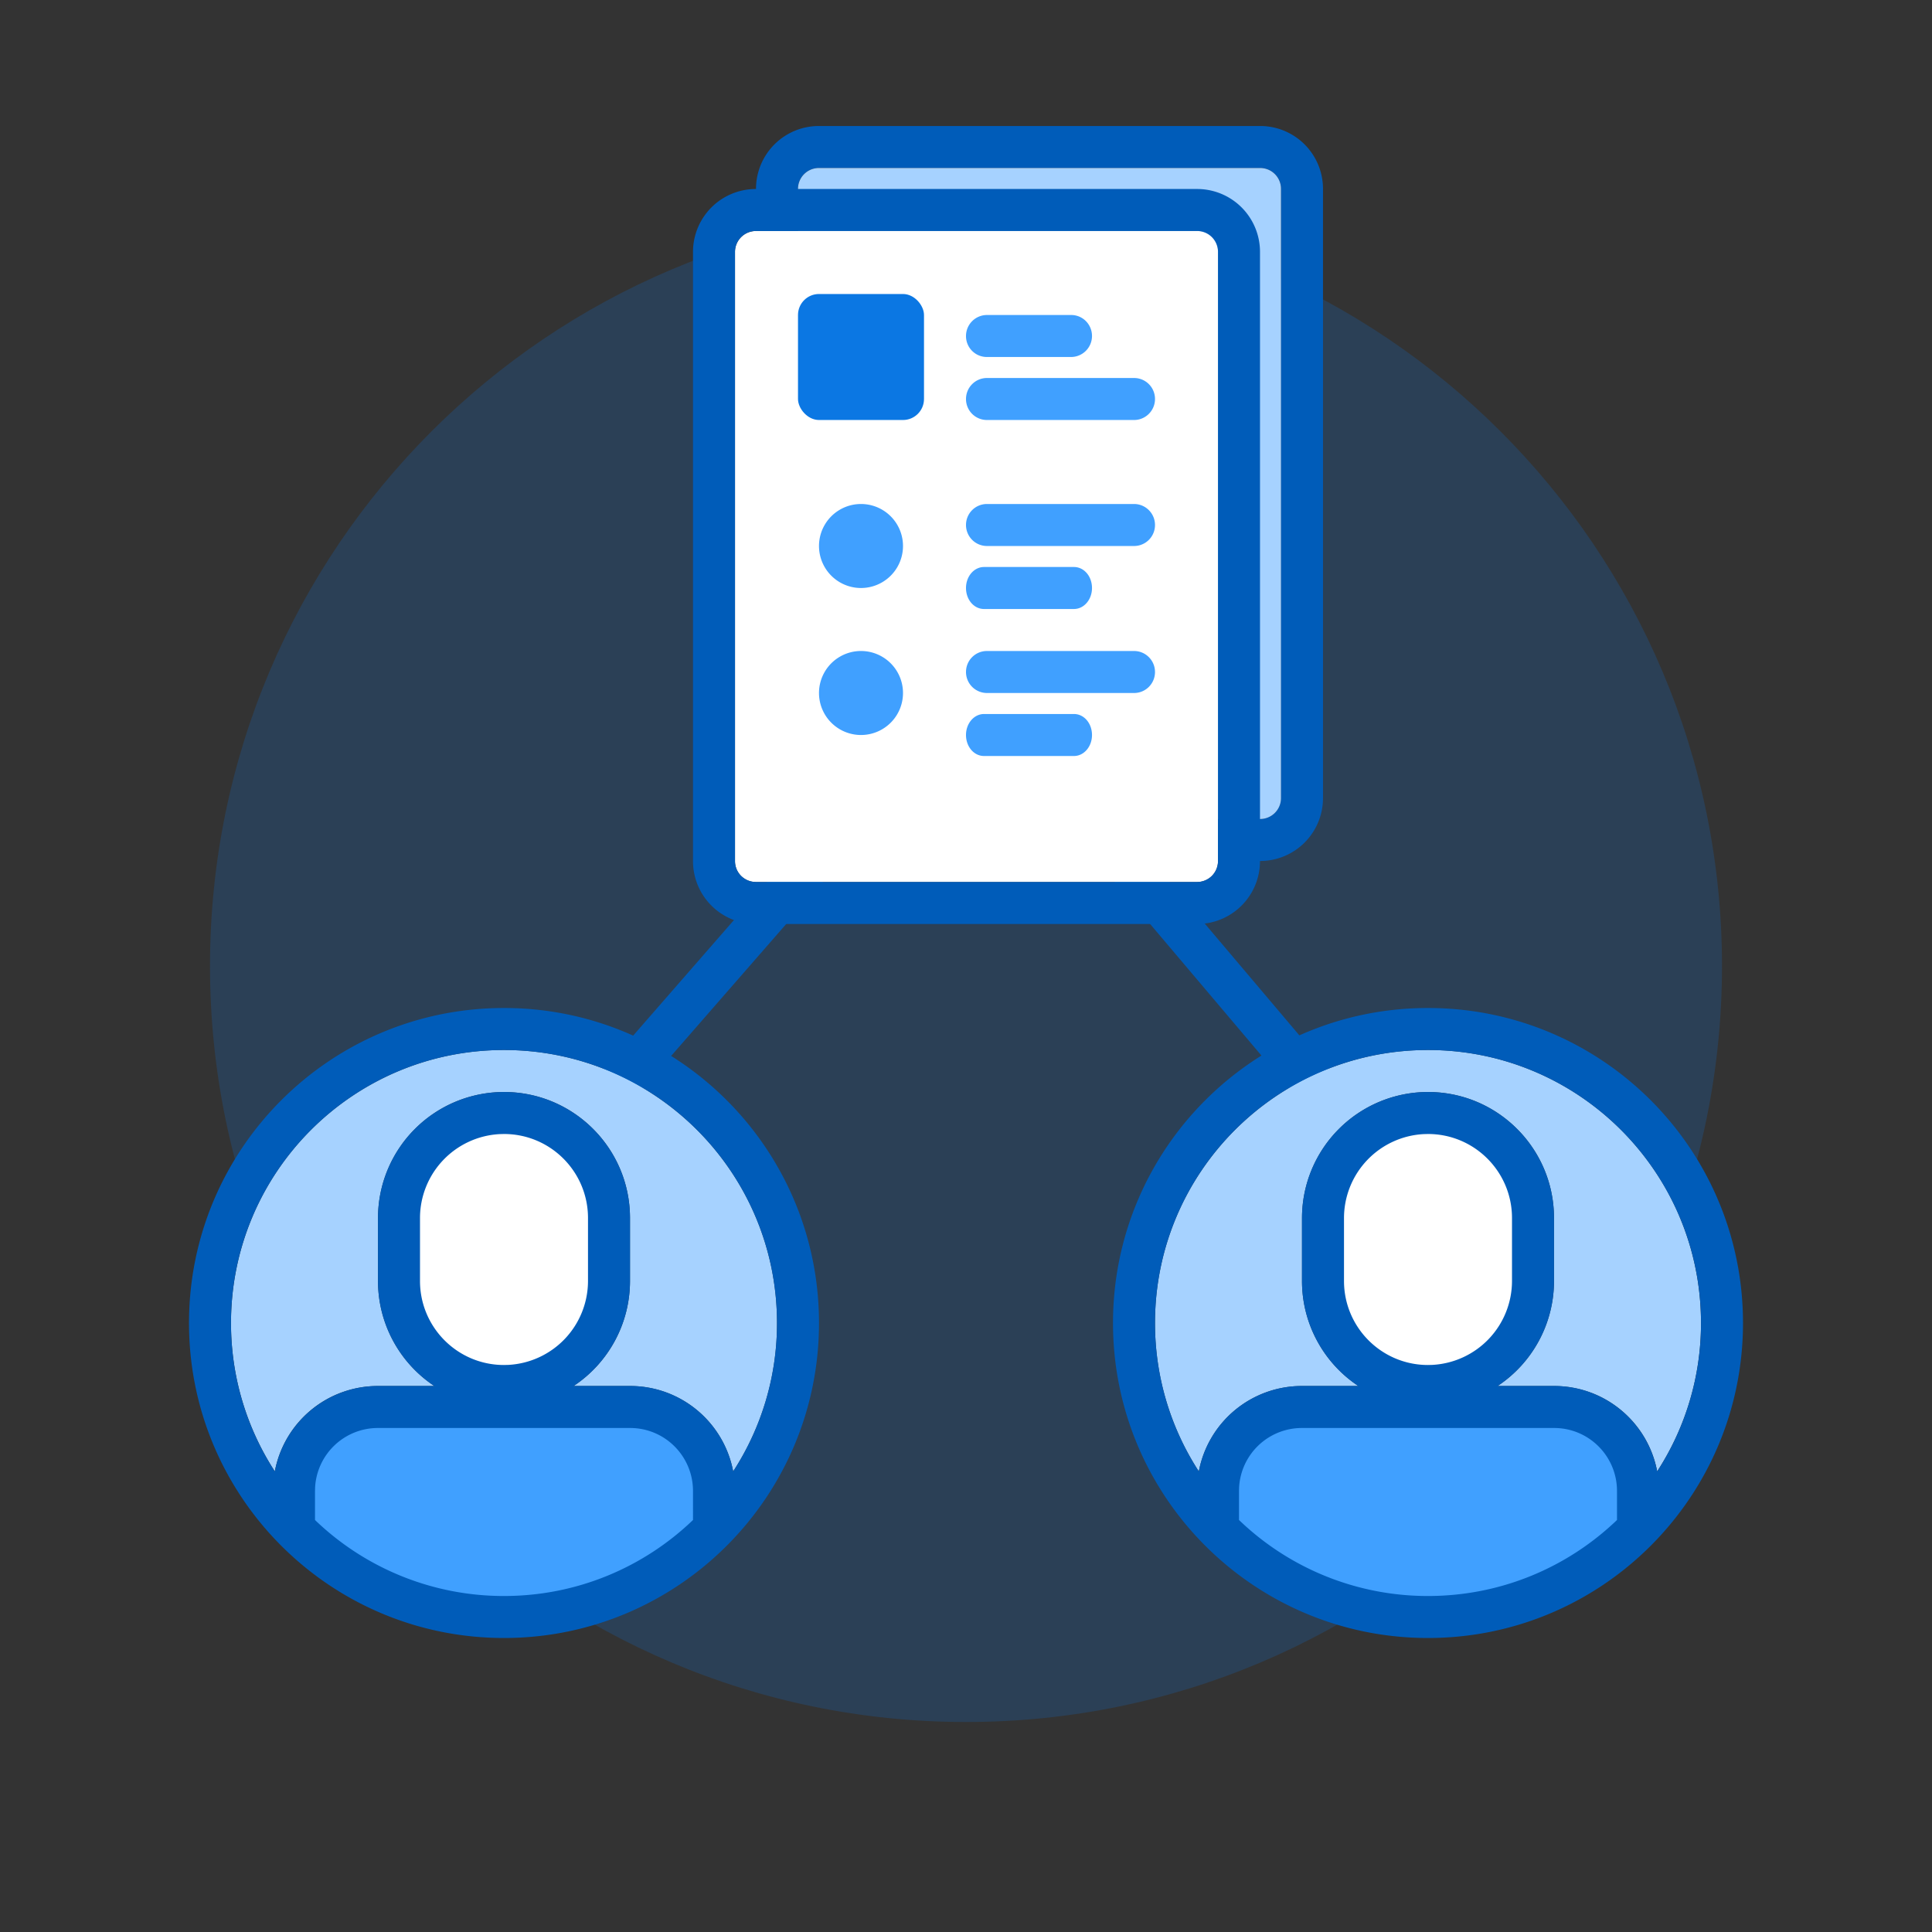 <svg xmlns="http://www.w3.org/2000/svg" width="92" height="92" class="wd-applet wd-applet-applicants" focusable="false" role="presentation" viewBox="0 0 92 92"><rect x="0" y="0" width="92" height="92" fill="#333333" stroke="none"/><g fill="none" fill-rule="evenodd" class="wd-icon-container"><g fill="#0B77E3" fill-opacity=".2" class="animate-flood"><path d="M46 82c19.882 0 36-16.118 36-36S65.882 10 46 10 10 26.118 10 46s16.118 36 36 36z" class="color-400-alpha-20"/></g><path fill="#005CB9" fill-rule="nonzero" d="M41.248 36.59L28.59 51.104l1.514 1.306 12.658-14.514-1.514-1.306zm22.161 14.527L51.117 36.591l-1.526 1.292 12.292 14.526 1.526-1.292z" class="color-500"/><g class="animate-grow"><path fill="#005CB9" fill-rule="nonzero" d="M28 2.996A.993.993 0 0 0 26.997 2H6.003A.995.995 0 0 0 5 2.996v29.008c0 .55.439.996 1.003.996h20.994A.995.995 0 0 0 28 32.004V2.996zm2 0v29.008A2.995 2.995 0 0 1 26.997 35H6.003A2.993 2.993 0 0 1 3 32.004V2.996A2.995 2.995 0 0 1 6.003 0h20.994A2.993 2.993 0 0 1 30 2.996z" class="color-500" transform="translate(33 6)"/><path fill="#A6D2FF" d="M28 2.996A.993.993 0 0 0 26.997 2H6.003A.995.995 0 0 0 5 2.996v29.008c0 .55.439.996 1.003.996h20.994A.995.995 0 0 0 28 32.004V2.996z" class="color-200" transform="translate(33 6)"/><path fill="#FFF" d="M25 5.996A.993.993 0 0 0 23.997 5H3.003A.995.995 0 0 0 2 5.996v29.008c0 .55.439.996 1.003.996h20.994A.995.995 0 0 0 25 35.004V5.996z" class="color-100" transform="translate(33 6)"/><path fill="#40A0FF" d="M13 10a1 1 0 0 1 .99-1h4.02c.546 0 .99.444.99 1a1 1 0 0 1-.99 1h-4.02a.993.993 0 0 1-.99-1zm0 3c0-.552.446-1 .998-1h7.004c.551 0 .998.444.998 1 0 .552-.446 1-.998 1h-7.004A.996.996 0 0 1 13 13zm6 9c0 .556-.385 1-.86 1h-4.28c-.485 0-.86-.448-.86-1 0-.556.385-1 .86-1h4.28c.485 0 .86.448.86 1zm3-3c0 .556-.447 1-.998 1h-7.004A.999.999 0 0 1 13 19c0-.556.447-1 .998-1h7.004c.552 0 .998.448.998 1zM8 22a2 2 0 1 1 0-4 2 2 0 0 1 0 4zm11 7c0 .556-.385 1-.86 1h-4.28c-.485 0-.86-.448-.86-1 0-.556.385-1 .86-1h4.28c.485 0 .86.448.86 1zm3-3c0 .556-.447 1-.998 1h-7.004A.999.999 0 0 1 13 26c0-.556.447-1 .998-1h7.004c.552 0 .998.448.998 1zM8 29a2 2 0 1 1 0-4 2 2 0 0 1 0 4z" class="color-300" transform="translate(33 6)"/><rect width="6" height="6" x="5" y="8" fill="#0B77E3" class="color-400" rx="1" transform="translate(33 6)"/><path fill="#005CB9" fill-rule="nonzero" d="M25 5.996A.993.993 0 0 0 23.997 5H3.003A.995.995 0 0 0 2 5.996v29.008c0 .55.439.996 1.003.996h20.994A.995.995 0 0 0 25 35.004V5.996zm2 0v29.008A2.995 2.995 0 0 1 23.997 38H3.003A2.993 2.993 0 0 1 0 35.004V5.996A2.995 2.995 0 0 1 3.003 3h20.994A2.993 2.993 0 0 1 27 5.996z" class="color-500" transform="translate(33 6)"/></g><g class="animate-grow"><path fill="#A6D2FF" d="M6 24.381A12.957 12.957 0 0 0 15 28c3.493 0 6.664-1.377 9-3.619V23h.624H24c0-1.659-1.34-3-2.992-3H8.992A2.993 2.993 0 0 0 6 23h-.624H6v1.381zm-1.913-2.314A12.94 12.94 0 0 1 2 15C2 7.82 7.819 2 15 2c7.18 0 13 5.819 13 13a12.94 12.94 0 0 1-2.087 7.067A4.995 4.995 0 0 0 21.008 18H8.992a4.992 4.992 0 0 0-4.905 4.067zM18.315 18h-6.632A5.997 5.997 0 0 1 9 12.998v-2.996A6.004 6.004 0 0 1 15 4c3.314 0 6 2.688 6 6.002v2.996A6 6 0 0 1 18.315 18z" class="color-200" transform="translate(53 48)"/><path fill="#40A0FF" d="M15 29c3.493 0 7.664-2.377 10-4.619V23c0-1.659-2.34-4-3.992-4H8.992C7.338 19 5 21.34 5 23v1.381C7.336 26.623 11.507 29 15 29z" class="color-300" transform="translate(53 48)"/><rect width="9" height="12" x="10.5" y="5.5" fill="#FFF" class="color-100" rx="4.5" transform="translate(53 48)"/><path fill="#005CB9" fill-rule="nonzero" d="M15 0c8.285 0 15 6.715 15 15s-6.715 15-15 15S0 23.285 0 15 6.715 0 15 0zm6.008 20H8.992a2.993 2.993 0 0 0-2.987 2.823L6 23v1.381A12.957 12.957 0 0 0 15 28c3.493 0 6.664-1.377 9-3.619V23c0-1.659-1.34-3-2.992-3zM15 2C7.819 2 2 7.82 2 15c0 2.606.767 5.033 2.087 7.067A4.992 4.992 0 0 1 8.992 18h2.69A5.997 5.997 0 0 1 9 12.998v-2.996A6.004 6.004 0 0 1 15 4c3.314 0 6 2.688 6 6.002v2.996A6 6 0 0 1 18.315 18h2.693c2.439 0 4.47 1.75 4.905 4.067A12.94 12.94 0 0 0 28 15c0-7.181-5.82-13-13-13zm0 4l-.2.005a4.005 4.005 0 0 0-3.8 3.997v2.996C11 15.208 12.79 17 15 17l.2-.005a4.005 4.005 0 0 0 3.8-3.997v-2.996C19 7.792 17.21 6 15 6z" class="color-500" transform="translate(53 48)"/></g><g class="animate-grow"><path fill="#A6D2FF" d="M6 24.381A12.957 12.957 0 0 0 15 28c3.493 0 6.664-1.377 9-3.619V23h.624H24c0-1.659-1.34-3-2.992-3H8.992A2.993 2.993 0 0 0 6 23h-.624H6v1.381zm-1.913-2.314A12.94 12.94 0 0 1 2 15C2 7.82 7.819 2 15 2c7.18 0 13 5.819 13 13a12.94 12.94 0 0 1-2.087 7.067A4.995 4.995 0 0 0 21.008 18H8.992a4.992 4.992 0 0 0-4.905 4.067zM18.315 18h-6.632A5.997 5.997 0 0 1 9 12.998v-2.996A6.004 6.004 0 0 1 15 4c3.314 0 6 2.688 6 6.002v2.996A6 6 0 0 1 18.315 18z" class="color-200" transform="translate(9 48)"/><path fill="#40A0FF" d="M5 24.381C7.336 26.623 11.507 29 15 29c3.493 0 7.664-2.377 10-4.619V23c0-1.659-2.34-4-3.992-4H8.992C7.338 19 5 21.34 5 23v1.381z" class="color-300" transform="translate(9 48)"/><rect width="9" height="12" x="10.5" y="5.5" fill="#FFF" class="color-100" rx="4.5" transform="translate(9 48)"/><path fill="#005CB9" fill-rule="nonzero" d="M15 0c8.285 0 15 6.715 15 15s-6.715 15-15 15S0 23.285 0 15 6.715 0 15 0zm6.008 20H8.992a2.993 2.993 0 0 0-2.987 2.823L6 23v1.381A12.957 12.957 0 0 0 15 28c3.493 0 6.664-1.377 9-3.619V23c0-1.659-1.34-3-2.992-3zM15 2C7.819 2 2 7.82 2 15c0 2.606.767 5.033 2.087 7.067A4.992 4.992 0 0 1 8.992 18h2.69A5.997 5.997 0 0 1 9 12.998v-2.996A6.004 6.004 0 0 1 15 4c3.314 0 6 2.688 6 6.002v2.996A6 6 0 0 1 18.315 18h2.693c2.439 0 4.47 1.75 4.905 4.067A12.94 12.94 0 0 0 28 15c0-7.181-5.82-13-13-13zm0 4l-.2.005a4.005 4.005 0 0 0-3.8 3.997v2.996C11 15.208 12.79 17 15 17l.2-.005a4.005 4.005 0 0 0 3.8-3.997v-2.996C19 7.792 17.21 6 15 6z" class="color-500" transform="translate(9 48)"/></g></g></svg>